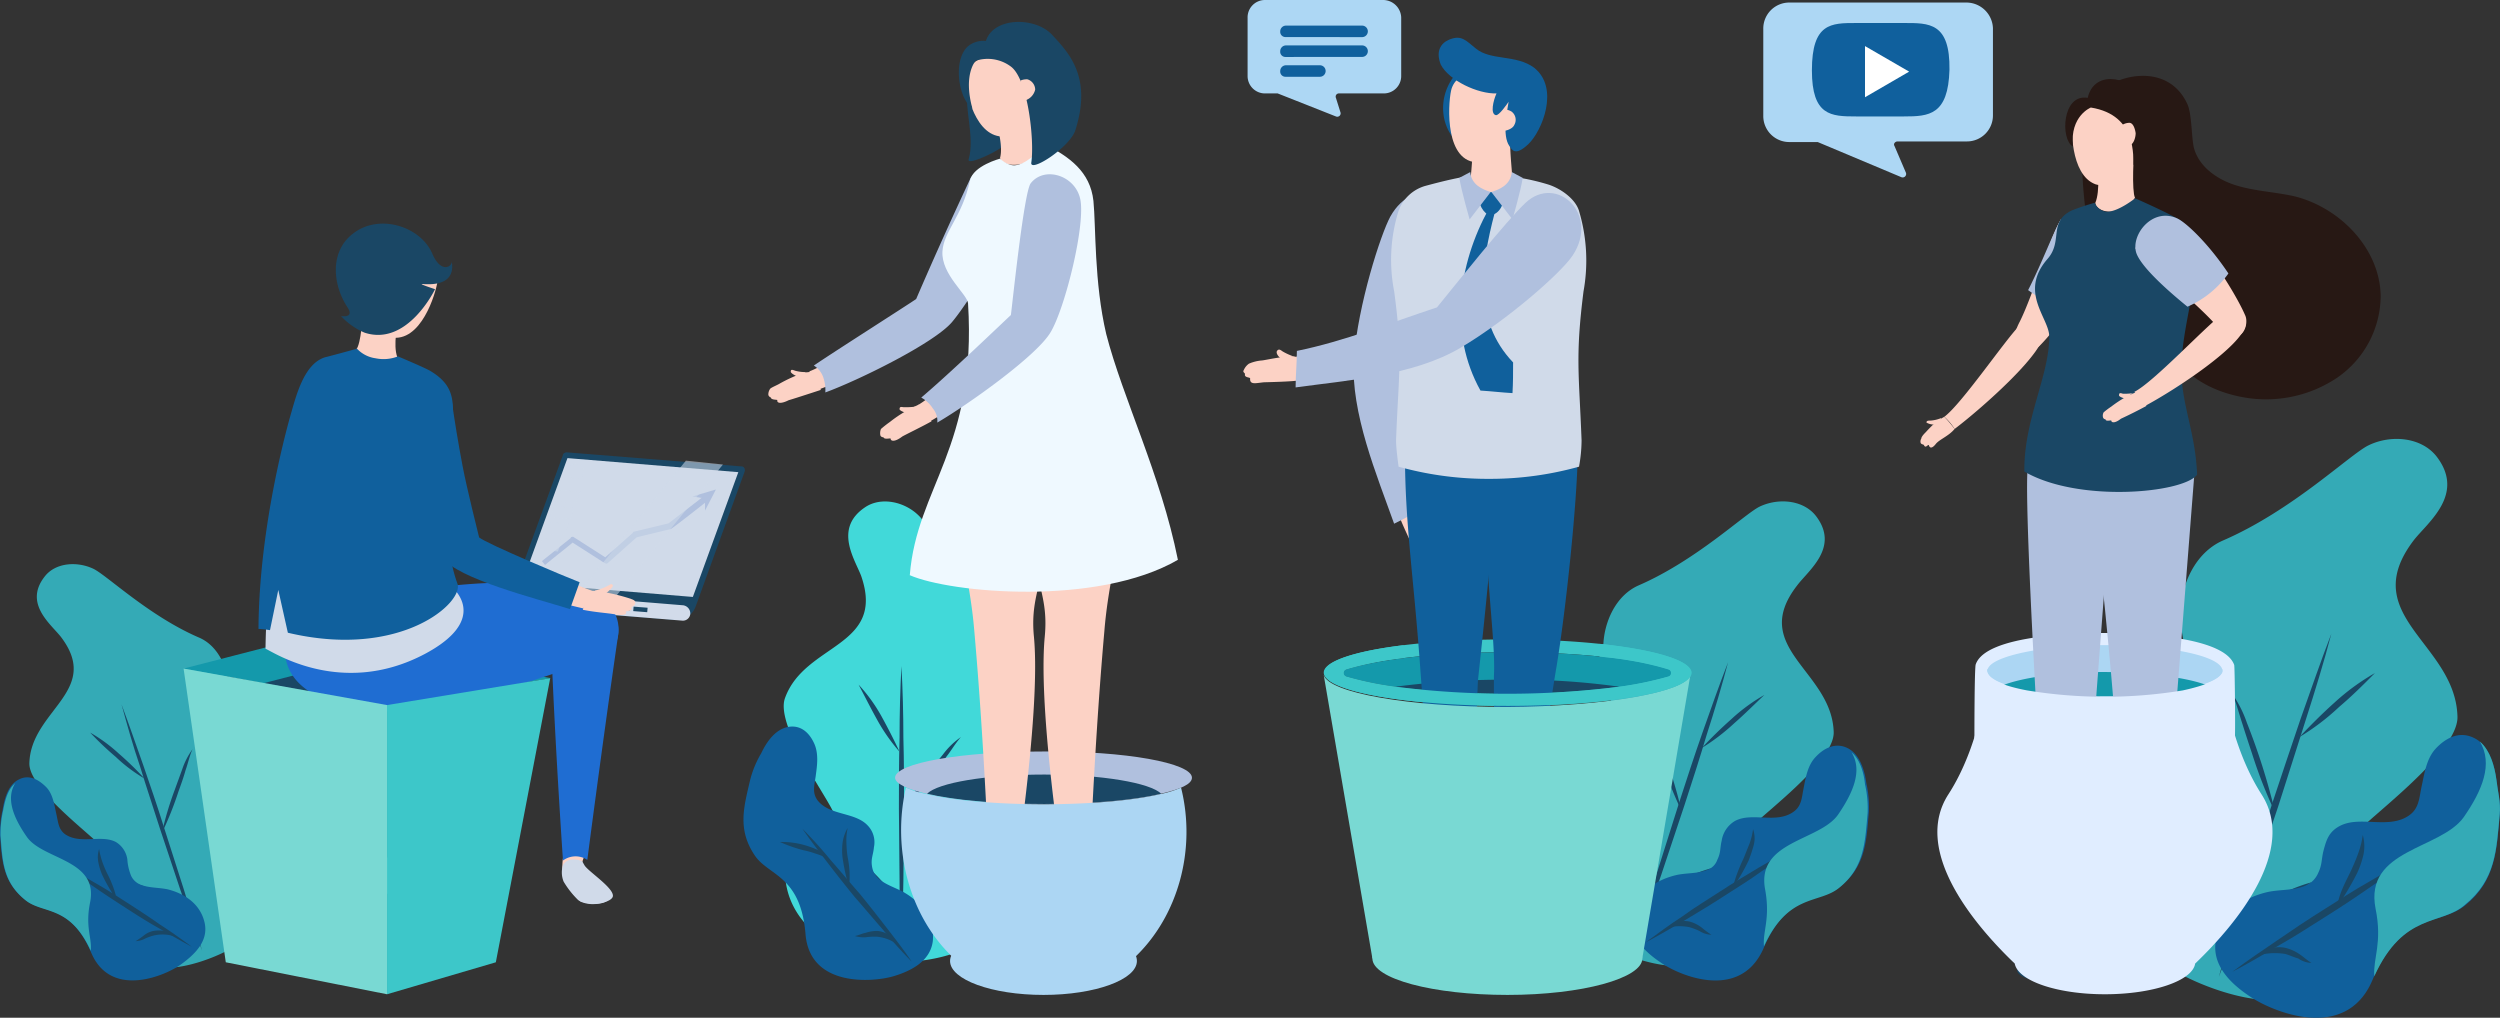 <svg xmlns="http://www.w3.org/2000/svg" xmlns:xlink="http://www.w3.org/1999/xlink" viewBox="0 0 451.97 184"><rect x="0" y="0" width="451.97" height="184" fill="#333333" stroke="none"/><defs><linearGradient id="a" x1="-15.15" x2="-15.01" y1="1" y2="0" gradientUnits="objectBoundingBox"><stop offset="0" stop-color="#34aab6"/><stop offset=".99" stop-color="#41d9d9"/></linearGradient><linearGradient id="b" x1="-8.85" x2="-9.26" y1="-.25" y2="-1.24" xlink:href="#a"/><linearGradient id="c" x1="-22.67" x2="-23.14" y1="-2.21" y2="-3.21" xlink:href="#a"/><linearGradient id="d" x1="-29.3" x2="-29.91" y1="3.17" y2="2.26" xlink:href="#a"/><linearGradient id="e" x1="-81.01" x2="-81.69" y1="6" y2="5.11" xlink:href="#a"/><linearGradient id="f" x1="-24.35" x2="-24.96" y1="2.46" y2="1.55" xlink:href="#a"/><linearGradient id="g" x1="-67.13" x2="-67.81" y1="4.3" y2="3.4" xlink:href="#a"/></defs><path fill="url(#a)" d="M242.3 261.1c5.44 1.28 17 .59 21.4-4.4s5.2-11.21 3.7-17.8c-.69-3.13-3.93-8.57-3.46-12.04.69-5.9 5.09-10.98 6.13-14.8 1.15-3.82.7-8.8-2.55-11.68-8.1-7.18-13.42-17.36-15.61-19.44-2.55-2.54-6.83-3.47-9.72-1.5-5.67 3.82-1.85 9.37-.7 12.38 4.52 12.95-10.17 12.14-13.76 22.1-1.96 5.31 9.14 19.9 8.8 21.04-.59 1.86-2.32 2.9-4.17 3.47a7.36 7.36 0 00-4.63 6.71c0 9.49 8.68 14.46 14.58 15.97z" transform="translate(-85.81 -87.72)"/><path fill="#1a4765" d="M162.97 120.41c.23 4.28.35 8.56.35 12.96.12 4.28.12 8.56.12 12.95l-.12 12.96c-.12 4.28-.12 8.56-.35 12.95-.23-4.28-.34-8.56-.34-12.95l-.12-12.96c0-4.28 0-8.56.12-12.95 0-4.4.11-8.68.34-12.96z"/><path fill="#1a4765" d="M162.63 147.25a76.6 76.6 0 015.08-7.4l2.78-3.47a13.84 13.84 0 013.24-3.13c-1.04 1.16-1.74 2.43-2.66 3.59a41.09 41.09 0 01-2.66 3.58 78.63 78.63 0 01-5.78 6.83zM154.64 155.11a24.34 24.34 0 014.86 4.28c.7.81 1.39 1.62 2.08 2.55.35.46.58.92.93 1.39a2.65 2.65 0 01.46 1.61 2.43 2.43 0 00-.8-1.27l-1.17-1.15a40.3 40.3 0 00-2.2-2.32 81.56 81.56 0 01-4.16-5.09zM155.22 123.77a29.39 29.39 0 014.17 5.78 107.7 107.7 0 013.24 6.36 32.56 32.56 0 01-4.05-5.78c-1.16-2.08-2.2-4.16-3.36-6.36z"/><path fill="#10609c" d="M161.47 176.51c3.12-.92 6.7-2.66 7.17-6.36.35-3.7-1.73-6.71-4.97-8.68-1.5-.92-3.7-1.5-4.98-2.77a3.57 3.57 0 01-1.04-2.08c-.23-1.4.23-2.09.35-3.47a4.35 4.35 0 00-1.16-3.94c-2.31-2.43-6.82-1.73-9.02-4.5-1.04-1.4-.58-2.78-.35-4.4.23-1.74.58-3.94-.23-5.8s-2.31-3.46-4.62-3.11-3.94 2.54-4.98 4.74a18.58 18.58 0 00-1.96 4.62c-1.16 4.98-2.43 9.03.69 13.77 2.43 3.82 8.33 3.59 9.25 14.23.7 9.83 12.26 8.8 15.85 7.75z"/><path fill="#1a4765" d="M145.04 149.8a80.76 80.76 0 015.2 5.77c1.74 1.97 3.36 3.94 5.1 5.9 1.62 1.97 3.24 4.05 4.86 6.14s3.23 4.16 4.62 6.24a80.76 80.76 0 01-5.2-5.78c-1.74-1.97-3.36-3.93-5.1-5.9a280.7 280.7 0 01-4.85-6.13c-1.5-1.97-3.13-4.05-4.63-6.25z"/><path fill="#1a4765" d="M153.49 160.43a39.47 39.47 0 01-1.16-5.32 11.15 11.15 0 010-2.77 7.3 7.3 0 01.92-2.66 10.36 10.36 0 00-.23 2.66 20.66 20.66 0 00.23 2.66 17.04 17.04 0 01.24 5.43zM154.53 169.22c.7-.11 1.27-.46 1.96-.57a6.55 6.55 0 012.09-.35 4.46 4.46 0 012.08.7 3.85 3.85 0 011.39 1.61 7.49 7.49 0 00-3.59-1.27 11.9 11.9 0 00-1.97.11 5.73 5.73 0 01-1.96-.23zM141 152.22a15.1 15.1 0 014.5.58 16.86 16.86 0 012.2.8 3.68 3.68 0 011.74 1.5 15.45 15.45 0 00-2.08-.8 13.99 13.99 0 00-2.08-.58 26.78 26.78 0 01-4.28-1.5z"/><path fill="url(#b)" d="M135.63 261.08c4.97-.35 14.92-4.28 17.23-9.83 2.43-5.56 1.27-11.1-1.85-16.43-1.5-2.54-5.78-6.25-6.48-9.48-1.04-5.33 1.27-10.88 1.16-14.58-.12-3.59-1.85-7.87-5.55-9.37-9.02-3.93-16.54-11.22-18.97-12.38-2.9-1.38-6.83-1.15-8.8 1.4-3.81 4.85 1.05 8.55 2.9 10.87 7.52 9.83-5.44 13.3-5.67 22.9-.12 5.08 13.53 14.57 13.53 15.73 0 1.85-1.15 3.12-2.54 4.16a6.71 6.71 0 00-2.08 7.06c2.66 8.44 11.56 10.41 17.12 9.95z" transform="translate(-104.29 -86.18)"/><path fill="#1a4765" d="M21.97 127.35c1.39 3.7 2.66 7.4 3.93 10.99 1.28 3.7 2.55 7.4 3.7 11.1l3.59 11.22c1.16 3.7 2.31 7.52 3.35 11.22-1.38-3.7-2.66-7.4-3.93-10.99l-3.7-11.1c-1.16-3.7-2.43-7.4-3.59-11.22-1.27-3.7-2.3-7.4-3.35-11.22z"/><path fill="#1a4765" d="M29.26 150.6a59.7 59.7 0 012.31-7.75l1.39-3.82a13.17 13.17 0 011.85-3.58c-.58 1.27-.81 2.54-1.27 3.82-.35 1.27-.81 2.54-1.27 3.81a59.92 59.92 0 01-3.01 7.52zM24.52 159.74a24.79 24.79 0 015.43 2.31c.81.46 1.62 1.04 2.43 1.62.35.35.81.58 1.16.93s.8.69.8 1.27a2.63 2.63 0 00-1.03-.93l-1.28-.7c-.8-.45-1.73-.92-2.54-1.38-1.62-1.04-3.36-2.08-4.98-3.12zM16.3 132.44a28.72 28.72 0 015.2 3.82 56.53 56.53 0 014.63 4.5 27.99 27.99 0 01-5.2-3.92 54.92 54.92 0 01-4.63-4.4z"/><g><path fill="#10609c" d="M32.61 174.43c2.43-1.74 5.1-4.17 4.4-7.52s-3.47-5.32-6.7-6.13c-1.63-.35-3.6-.23-5.1-.93a3.15 3.15 0 01-1.5-1.5 9.45 9.45 0 01-.69-3 4.39 4.39 0 00-2.08-3.13c-2.66-1.38-6.36.47-9.14-1.38-1.27-.93-1.27-2.2-1.62-3.7s-.58-3.59-1.85-4.86-3-2.32-4.86-1.39c-1.96.93-2.66 3.35-3 5.55a19.27 19.27 0 00-.47 4.51c.35 4.63.47 8.45 4.51 11.69 3.24 2.66 8.22.69 12.03 9.71 3.58 8.21 13.3 4.05 16.07 2.08z"/><path fill="#1a4765" d="M10.87 156.04c2.08 1.16 4.16 2.31 6.13 3.47 2.08 1.16 4.04 2.43 6.01 3.7s3.93 2.54 5.9 3.93c1.97 1.27 3.93 2.66 5.79 4.05-2.09-1.16-4.17-2.31-6.14-3.47-2.08-1.16-4.04-2.43-6.01-3.7s-3.93-2.55-5.9-3.93a102.87 102.87 0 01-5.78-4.05zM21.16 162.75a32.08 32.08 0 01-2.54-4.28 10 10 0 01-.81-2.43 4.77 4.77 0 01.11-2.55 13.53 13.53 0 00.58 2.32 17.8 17.8 0 00.93 2.2 19.64 19.64 0 011.73 4.74z"/><path fill="#1a4765" d="M24.52 170.15a16.93 16.93 0 001.5-1.04 4.02 4.02 0 011.73-.81 5.6 5.6 0 011.97 0 3.73 3.73 0 011.62.92 7.13 7.13 0 00-3.47-.11 9.06 9.06 0 00-1.62.57 3.83 3.83 0 01-1.73.47zM7.97 159.28a15.72 15.72 0 014.05-.81 12.57 12.57 0 012.08.11 4.2 4.2 0 011.97.81 11.9 11.9 0 00-1.97-.11 11.22 11.22 0 00-1.96.11 25.06 25.06 0 01-4.17-.11z"/></g><g><path fill="url(#c)" d="M121.41 252.7c.23-2.42-1.04-4.27-.11-8.79 1.5-7.75-8.56-7.63-11.45-11.8-2.43-3.47-3.82-6.94-2.09-9.71-1.38 1.16-1.85 3.12-2.2 4.97a19.27 19.27 0 00-.46 4.51c.35 4.63.46 8.45 4.51 11.69 3.13 2.54 7.99.8 11.8 9.14z" transform="translate(-105 -80.82)"/></g><g><path fill="url(#d)" d="M368.6 262.27c-5.78-.47-17.23-4.98-19.9-11.34-2.78-6.36-1.5-12.84 2.08-18.85 1.74-2.9 6.71-7.3 7.4-10.88 1.16-6.13-1.39-12.6-1.27-16.77s2.2-9.02 6.36-10.87c10.41-4.51 19.09-12.84 21.86-14.23 3.36-1.62 7.87-1.27 10.18 1.62 4.4 5.67-1.27 9.83-3.35 12.6-8.8 11.34 6.25 15.4 6.6 26.5.22 5.9-15.62 16.77-15.62 18.16 0 2.08 1.27 3.58 3 4.85a7.68 7.68 0 012.43 8.22c-3.11 9.25-13.3 11.45-19.77 10.99z" transform="translate(-67.05 -87.72)"/><path fill="#1a4765" d="M312.42 119.72c-1.62 4.16-3.12 8.44-4.63 12.72s-2.89 8.56-4.28 12.84l-4.05 12.84c-1.27 4.28-2.66 8.67-3.81 12.95 1.62-4.16 3.12-8.44 4.62-12.72l4.28-12.84c1.4-4.28 2.78-8.56 4.05-12.84 1.39-4.28 2.66-8.55 3.82-12.95z"/><path fill="#1a4765" d="M303.98 146.55a80.76 80.76 0 00-2.66-9.02c-.58-1.5-1.05-2.9-1.62-4.4a16.04 16.04 0 00-2.2-4.16c.57 1.39.92 2.89 1.38 4.4s.93 3 1.4 4.4c1.27 3 2.3 5.9 3.7 8.78zM309.41 156.96a24.79 24.79 0 00-6.25 2.66c-.92.58-1.96 1.16-2.89 1.85l-1.38 1.04a1.9 1.9 0 00-.93 1.4 2.83 2.83 0 011.27-1.05l1.5-.8c1.04-.59 1.97-1.05 2.9-1.63a42.53 42.53 0 005.78-3.47zM319.01 125.62a32.1 32.1 0 00-6.01 4.4 74.82 74.82 0 00-5.32 5.2 37.89 37.89 0 005.9-4.51c1.85-1.62 3.58-3.36 5.43-5.1z"/><path fill="#10609c" d="M300.16 173.96c-2.9-1.96-5.9-4.86-4.97-8.67.8-3.82 3.93-6.13 7.75-7.06 1.85-.46 4.16-.23 5.9-1.04a2.92 2.92 0 001.62-1.73c.69-1.4.46-2.09.8-3.47a5 5 0 012.44-3.59c3.12-1.62 7.4.58 10.52-1.62 1.5-1.04 1.5-2.54 1.85-4.28s.7-4.16 2.2-5.67c1.39-1.5 3.47-2.66 5.67-1.62s3.12 3.82 3.47 6.37a19.4 19.4 0 01.46 5.2c-.46 5.32-.57 9.83-5.2 13.53-3.7 3.01-9.49.81-13.88 11.22-4.29 9.6-15.4 4.75-18.63 2.43z"/><path fill="#1a4765" d="M325.14 152.8c-2.43 1.27-4.74 2.66-7.17 4.05-2.31 1.38-4.63 2.77-6.94 4.28s-4.63 2.89-6.82 4.5c-2.32 1.5-4.51 3.13-6.71 4.75 2.43-1.27 4.74-2.66 7.17-4.05 2.31-1.39 4.63-2.77 6.94-4.28s4.63-2.89 6.82-4.5c2.32-1.51 4.51-3.13 6.71-4.75z"/><path fill="#1a4765" d="M313.23 160.55a34.95 34.95 0 002.9-4.98 26.03 26.03 0 00.92-2.77 4.94 4.94 0 00-.12-2.9 12.2 12.2 0 01-.7 2.78c-.34.81-.69 1.74-1.03 2.55a29.4 29.4 0 00-1.97 5.32zM309.41 169a16.56 16.56 0 01-1.73-1.28 6.43 6.43 0 00-1.97-1.04 3.94 3.94 0 00-2.31 0 6.43 6.43 0 00-1.97 1.04 9.15 9.15 0 013.94-.11 12.04 12.04 0 011.85.69 4.4 4.4 0 002.2.7zM328.5 156.5a20.52 20.52 0 00-4.63-.93 17.08 17.08 0 00-2.43.12 4.7 4.7 0 00-2.2.93 15.68 15.68 0 012.32-.23 15.5 15.5 0 012.3.11 20.6 20.6 0 004.64 0z"/><g><path fill="url(#e)" d="M380.7 252.65c-.23-2.78 1.16-4.98.23-10.18-1.73-8.9 9.83-8.8 13.19-13.65 2.77-4.05 4.4-7.98 2.43-11.22 1.5 1.27 2.2 3.59 2.42 5.78a19.4 19.4 0 01.47 5.2c-.47 5.33-.58 9.84-5.2 13.54-3.59 2.9-9.14.93-13.54 10.53z" transform="translate(-61.8 -81.57)"/></g></g><g><path fill="url(#f)" d="M461.6 269.93c-6.94-.58-20.7-5.9-24.06-13.65s-1.73-15.5 2.55-22.79c2.08-3.47 8.1-8.79 8.9-13.18 1.5-7.4-1.73-15.16-1.62-20.25s2.66-10.87 7.64-13.07c12.6-5.43 23.02-15.61 26.37-17.23 4.05-1.97 9.49-1.5 12.26 1.96 5.32 6.83-1.5 11.92-4.05 15.16-10.52 13.76 7.52 18.62 7.87 31.92.23 7.06-18.85 20.24-18.85 21.86 0 2.55 1.61 4.4 3.58 5.9a9.5 9.5 0 012.9 9.95c-3.36 11.45-15.74 14-23.49 13.42z" transform="translate(-53.18 -89.25)"/><path fill="#1a4765" d="M421.5 114.51c-1.97 5.1-3.7 10.18-5.56 15.39-1.73 5.08-3.47 10.3-5.2 15.5L405.76 161c-1.61 5.2-3.23 10.41-4.62 15.62 1.96-5.1 3.7-10.18 5.55-15.39l5.2-15.5c1.62-5.2 3.35-10.4 4.97-15.61 1.63-5.1 3.25-10.3 4.64-15.62z"/><path fill="#1a4765" d="M411.32 146.9a116.95 116.95 0 00-5.1-16.2 20.96 20.96 0 00-2.54-5.08c.7 1.73 1.16 3.58 1.74 5.32.58 1.85 1.15 3.58 1.73 5.32a84.6 84.6 0 004.17 10.64zM417.91 159.5a30.78 30.78 0 00-7.52 3.25c-1.15.7-2.31 1.38-3.47 2.2a15.54 15.54 0 00-1.62 1.27 3.55 3.55 0 00-1.15 1.73 4.03 4.03 0 011.5-1.27l1.73-.92c1.16-.7 2.31-1.28 3.59-1.97 2.31-1.39 4.74-2.66 6.94-4.28zM429.36 121.68a40.53 40.53 0 00-7.29 5.32c-2.2 1.97-4.28 4.05-6.36 6.25a41.77 41.77 0 007.17-5.44c2.32-1.96 4.4-4.04 6.48-6.13z"/><path fill="#10609c" d="M406.69 180.1c-3.47-2.31-7.06-5.78-6.02-10.41s4.75-7.4 9.37-8.44c2.2-.47 5.1-.24 7.06-1.28a4.22 4.22 0 001.97-2.08c.8-1.62.57-2.54 1.04-4.28s.92-3.24 2.89-4.28c3.7-1.96 8.9.7 12.6-1.96 1.74-1.28 1.74-3.01 2.2-5.21.47-2.08.82-4.97 2.55-6.82s4.17-3.24 6.83-1.97c2.77 1.27 3.7 4.63 4.16 7.75.23 2.08.81 4.05.58 6.25-.58 6.36-.7 11.8-6.25 16.3-4.5 3.7-11.45 1.05-16.77 13.54-4.86 11.45-18.4 5.55-22.21 2.89z"/><path fill="#1a4765" d="M436.88 154.53c-2.9 1.5-5.78 3.24-8.56 4.86-2.9 1.62-5.67 3.47-8.44 5.2s-5.56 3.6-8.22 5.44c-2.77 1.86-5.43 3.7-8.1 5.67 2.9-1.5 5.79-3.24 8.56-4.86 2.9-1.61 5.67-3.47 8.45-5.2s5.55-3.59 8.21-5.44c2.78-1.85 5.44-3.7 8.1-5.67z"/><path fill="#1a4765" d="M422.54 163.9a51.58 51.58 0 003.58-6.01 16.42 16.42 0 001.16-3.36 7.53 7.53 0 00-.12-3.58 14.76 14.76 0 01-.8 3.24c-.35 1.04-.82 2.08-1.28 3.12-1.04 2.2-2.2 4.16-2.54 6.6zM417.9 174.08c-.8-.46-1.38-1.04-2.07-1.5a7.88 7.88 0 00-2.43-1.16 5.44 5.44 0 00-5.1 1.28 11.67 11.67 0 014.87-.23c.8.23 1.5.58 2.31.8a4.36 4.36 0 002.43.81zM440.93 158.93a23.5 23.5 0 00-5.67-1.16 24.17 24.17 0 00-2.9.12 4.62 4.62 0 00-2.65 1.15 11.26 11.26 0 012.77-.23 22.29 22.29 0 012.78.12 23.2 23.2 0 005.67 0z"/><g><path fill="url(#g)" d="M476.1 258.35c-.23-3.35 1.5-6.01.23-12.26-2.08-10.76 11.8-10.64 15.96-16.54 3.36-4.86 5.32-9.6 2.9-13.65 1.85 1.62 2.66 4.4 3 6.94.23 2.08.81 4.05.58 6.25-.58 6.36-.7 11.8-6.25 16.3-4.27 3.82-11.1 1.28-16.42 12.96z" transform="translate(-46.86 -81.84)"/></g></g><g><path fill="#1499ab" d="M99.59 122.6l-18.5 3.13-11.1 1.74-22.45-3.94-14.35-2.66 22.9-5.9z"/><path fill="#1a4765" d="M81.08 125.74l-11.1 1.73-22.45-3.93 8.56-2.2zM101.78 82.24l-9.71 26.6c-.12.46.11.93.57.93l29.38 2.3a3.66 3.66 0 003.7-2.3l8.91-24.53c.12-.46-.11-.92-.58-.92l-31.57-2.54c-.35 0-.7.23-.7.46z"/><path fill="#d0dae9" d="M125.26 107.92l8.22-22.56-30.89-2.54-8.21 22.55z"/><path fill="#b0c0de" d="M128.15 89.76a.37.37 0 00-.34-.35.42.42 0 00-.35.12l-6.6 5.09-6.24 1.5a.25.25 0 00-.23.23l-4.97 4.4-5.79-3.7h-.11c-.23 0-.35.11-.35.23l-5.2 4.16.57.7c2.08-1.74 4.63-3.7 4.98-4.05l5.78 3.7a.36.36 0 01.23.11.42.42 0 00.35-.11l5.2-4.63c.35-.12 6.14-1.5 6.14-1.5.23 0 6.94-5.32 6.94-5.32 0-.23.11-.47 0-.58z"/><path fill="#b0c0de" d="M129.43 88.49l-4.28 1.27 2.31.35v2.2z"/><path fill="#d0dae9" d="M104.1 90.92l.8-1.97-3.7-.35-.69 2.08zM103.05 93.8l.7-1.96-3.59-.35-.8 2.09zM102.01 96.7l.7-1.97-3.7-.34-.7 2.08zM100.86 99.7l.8-2.08-3.7-.23-.69 1.97z" opacity=".55"/><path fill="#aec0de" d="M96.58 110.12l-30.77-2.43a1.28 1.28 0 01-1.16-1.39 1.22 1.22 0 011.39-1.16l30.77 2.43a1.28 1.28 0 011.15 1.39 1.3 1.3 0 01-1.38 1.16z"/><path fill="#d0dae9" d="M124 83.28l-20.02 24.64 6.7.7 20.02-24.64z" opacity=".55"/><path fill="#d2dbea" d="M123.3 112.2l-28.34-2.31a1.5 1.5 0 01-1.27-1.5 1.5 1.5 0 011.5-1.28l28.33 2.32a1.5 1.5 0 011.28 1.5 1.34 1.34 0 01-1.5 1.27z"/><g fill="#1a4765"><path d="M114.55 109.67l2.53.2-.07.81-2.53-.2zM112 109.47l1.84.14-.06.81-1.85-.15z"/></g><path fill="#d0dae9" d="M105.48 85.36a1.4 1.4 0 11-1.27-1.5 1.34 1.34 0 011.27 1.5z" opacity=".55"/><path fill="#fcd2c5" d="M85.36 109.77c0 .35-1.4.7-1.74.58-.7-.47-.46-.81-1.16-1.16a6.4 6.4 0 002.09.23c.46 0 .8-.11.8.35z"/><path fill="#fcd2c5" d="M84.08 110.12c.81.57 2.55 1.96 2.66 1.96.35.35 1.28.93 1.4 1.27a1.9 1.9 0 01.1 1.16c-.1.35-.57.35-.57.35-.12.46-1.16 0-1.16.11 0 .47-.7.7-1.96-.46-.12-.11-3.82-2.2-4.98-3a19.98 19.98 0 012.43-2.67 20.12 20.12 0 012.08 1.28z"/><path fill="#fcd2c5" d="M64.42 91.73l.7.34c3.23 2.66 13.3 14.7 17.11 16.89a12.3 12.3 0 00-2.08 2.78C74.02 107.92 59.8 96.58 60.6 93.8a2.71 2.71 0 013.82-2.08z"/><path fill="#fcd2c5" d="M63.84 69.52c1.04 3.7 1.16 16.19 2.31 22.09 1.5 7.29-4.16 5.67-5.32 3.7-3-5.44-8.1-21.63-5.43-23.48 1.15-.81 8.21-3 8.44-2.31z"/><path fill="#c6fff0" d="M65.11 69.05c2.55 3.13 1.4 19.55 1.97 22.44.12.47.12 1.04.23 1.4 1.27 1.26 2.9 3 4.63 4.85 3.81 4.05 8.56 9.14 10.75 10.41l-3 4.28c-5.44-3.35-17.24-12.6-19.55-16.89-2.43-4.4-7.87-19.78-5.9-23.71 2.9-5.78 8.56-5.55 10.87-2.78z"/><path fill="#1f6dd2" d="M60.49 112.78c5.32-1.97 31.34-7.75 45-5.55 8.21 1.27 6.94 9.6 4.5 10.75-6.35 2.9-31.57 11.92-43.02 10.41-8.91-1.39-9.26-14.57-6.48-15.61z"/><path fill="#1f6dd2" d="M52.97 113.93c3.35-4.62 31.8-10.3 45.46-8.1a6.4 6.4 0 014.5 10.76c-4.27 3.35-22.09 13.07-40.94 10.53-8.79-1.16-12.72-8.21-9.02-13.19z"/><path fill="#fcd2c5" d="M105.83 154.42a7.15 7.15 0 00-.7 2.08 4.76 4.76 0 01-3.46.58 10.67 10.67 0 01.46-3.47c.23.11 2.43-.7 3.7.8z"/><path fill="#1f6dd2" d="M111.73 114.97c-2.9 20.01-5.55 40.49-5.55 40.49a3.83 3.83 0 00-4.4.11s-1.38-20-2.08-37.7c-.35-11.69 13.19-11 12.03-2.9z"/><path fill="#d0dae9" d="M105.25 155.69s.12.23.46.81c.81 1.16 5.1 3.93 5.1 5.44 0 .8-1.74 1.39-3.01 1.39a6.24 6.24 0 01-3.24-.58 16 16 0 01-2.66-3.36 4.4 4.4 0 01-.12-3c1.04-1.74 3.47-.7 3.47-.7z"/><path fill="#d0dae9" d="M105.02 157.66c1.16 1.15 5.2 3.35 5.09 4.62 0 .7-1.39 1.16-2.55 1.16a5.49 5.49 0 01-2.66-.46 12.68 12.68 0 01-2.3-2.9c-1.17-2.42 1.26-3.58 2.42-2.42z"/><path fill="#fcd2c5" d="M74.83 153.5c-.35 1.96-.92 3.93-.92 3.93a10.79 10.79 0 01-4.05-2.09 22.46 22.46 0 001.5-2.66c1.5-1.27 3.24.93 3.47.81z"/><path fill="#1f6dd2" d="M92.07 124.92c-9.84 17.58-17 29.85-17 29.85a3.65 3.65 0 00-4.05-1.5s4.86-14 10.52-30.77c3.82-11.11 14.46-4.75 10.53 2.42z"/><path fill="#d0dae9" d="M70.09 155.23a2.82 2.82 0 012.77-.7 2.06 2.06 0 011.16 1.85 4.43 4.43 0 01-.58 2.2 13.57 13.57 0 01-3.24 2.9 5.94 5.94 0 01-3.24.11c-1.27-.23-2.89-1.04-2.77-1.85.23-1.5 4.86-3.47 5.9-4.51z"/><path fill="#d0dae9" d="M70.67 156.38c1.27-.92 3.47.7 1.96 2.78a11.08 11.08 0 01-2.66 2.43 5.27 5.27 0 01-2.77.12c-1.16-.12-2.43-.93-2.32-1.5.23-1.4 4.51-2.9 5.79-3.83zM53.32 102.13A170.56 170.56 0 0072.17 104c3.93.11 5.09-.93 8.56-1.97.35.93.23 2.9 1.97 5.2 1.27 1.74 3.23 6.14-5.9 11-15.5 8.2-28.23-.93-28.8-.93a153.72 153.72 0 011.04-15.73c1.38.23 2.89.46 4.28.58z"/><path fill="#fcd2c5" d="M65.46 55.29c.46.35 5.2 3 6.48 2.78 0 .34-.93 4.28-.12 6.47-.34 1.97-5.9 1.97-7.4-1.38.81-.93 1.27-6.02 1.04-7.87z"/><path fill="#fcd2c5" d="M73.21 45.92c3 .46 5.79 1.74 5.9 4.74 0 1.04-2.31 10.3-7.52 10.41-3.7.12-5.43-4.16-5.09-6.7l.47-3.36c.46-3.12 3-5.55 6.24-5.09z"/><path fill="#10609d" d="M58.98 64.54c1.4-.35 5.56-1.5 5.56-1.5a5.63 5.63 0 003.35 1.73 7.07 7.07 0 004.05-.34s4.97 2.08 5.9 2.66c5.2 3.12 3.81 6.59 4.05 11.22.11 2.2-2.78 17.46.8 27.18 1.28 3.35-10.17 13.76-30.65 8.9l-1.73-7.74-1.5 7.28a16.25 16.25 0 00-2.08-.23c.11-18.85 5.43-37.24 5.66-38.17 1.04-3.47 2.43-9.95 6.6-11z"/><path fill="#1a4765" d="M63.84 42.22c4.74-3.7 12.26-1.27 14.34 3.7 1.62 3.7 3.7 2.2 3.47 1.27.47 2.43-.57 4.51-5.2 4.16-1.04-.11 2.2.93 2.2.93s-4.97 10.4-12.72 7.87a12.26 12.26 0 01-4.28-3.01s2.54.46 1.15-1.62c-2.66-4.04-3.24-10.06 1.04-13.3z"/><g><path fill="#fcd2c5" d="M110.8 105.84c.12.34-1.61 1.85-1.96 1.85-.81 0-1.39-.35-1.27-.93a8.8 8.8 0 002.43-.92c.34-.12.57-.47.8 0z"/><path fill="#fcd2c5" d="M108.95 107a36.16 36.16 0 015.1 1.26c.22.12.92.24.8.81 0 .35-.7.7-.7.7.35.8-1.15.7-1.03.8.34.47-.35.82-2.08.47-1.4-.23-3.47-.35-5.67-.8a30.83 30.83 0 011.04-3.36 9.19 9.19 0 012.54.11z"/><path fill="#fcd2c5" d="M85.47 97.62a.98.98 0 01.7.23c3.58 2.08 16.88 7.52 21.05 9.02a12.5 12.5 0 00-1.74 3.13c-6.13-1.4-24.06-6.14-23.71-9.03a3.48 3.48 0 013.7-3.35z"/><path fill="#fcd2c5" d="M80.38 74.37c1.5 3.59 3.13 15.97 4.98 21.63 2.3 7.06-3.47 6.14-4.86 4.28-3.7-5.08-11.45-20.58-9.02-22.78 1.15-.93 8.67-3.7 8.9-3.13z"/><path fill="#10609d" d="M81.66 72.4c.57 3.94 1.15 7.52 1.96 11.8s2.9 12.5 3 12.96c1.4 1.15 15.74 7.17 18.17 8.1l-1.74 4.86c-5.9-1.86-20.36-5.44-23.13-9.37-3-4.17-12.03-20.13-9.6-23.83 2.31-3.7 11.34-4.74 11.34-4.52z"/></g><path fill="#3dc7c9" d="M69.97 127.47v52.28l19.67-5.78 9.83-51.36z"/><path fill="#79d9d3" d="M69.97 127.47l-36.78-6.6 7.63 53.1 29.15 5.78z"/></g><g><path fill="#b0c0de" fill-rule="evenodd" d="M215.49 140.6c0 1.16-2.08 2.09-5.67 2.9-4.86 1.15-12.6 1.85-21.17 1.85s-16.3-.7-21.17-1.85c-3.47-.81-5.66-1.85-5.66-2.9 0-2.66 12.03-4.74 26.83-4.74 14.8-.11 26.84 2.08 26.84 4.74z"/><path fill="#1a4765" fill-rule="evenodd" d="M209.93 143.5c-4.85 1.15-12.6 1.85-21.16 1.85s-16.31-.7-21.17-1.85c1.96-1.97 10.64-3.47 21.17-3.47 10.4 0 19.2 1.5 21.16 3.47z"/><path fill="#fcd2c5" d="M184.95 87.9c1.27 16.55 4.74 18.75 3.93 27.19-1.39 14.57 4.28 48.81 4.28 48.81a4.99 4.99 0 003.59-.7s.8-25.32 2.9-49.03c.68-8.45 2.42-13.54 3.8-26.26h-18.5z"/><path fill="#1a4765" d="M196.98 162.05c1.74 3.82 6.25 3.7 5.55 5.32-.34.81-2.66.93-4.28.93s-3.47-1.62-4.16-2.31c-1.27-1.28-3-.58-3-2.32 0-1.15.92-1.73 1.15-2.08.7-.81 4.5-.23 4.74.46z"/><path fill="#fcd2c5" d="M196.75 159.97a2.82 2.82 0 00.23 2.08c.12.23.58.93-.92.81a18 18 0 01-3.7-1.39 7.42 7.42 0 00.58-1.85z"/><path fill="#1a4765" d="M192.12 168.3c0 .11-.35.11-.35 0-.11-.35-.46-4.4-.46-4.4l.7-.23c-.12 0 .23 4.28.11 4.63z"/><path fill="#fcd2c5" d="M142.96 67.14c-.12.35 1.27 1.04 1.62 1.04.81-.35.58-.8 1.39-.92a7.12 7.12 0 01-2.2-.23c-.35-.12-.8-.35-.8.11z"/><path fill="#fcd2c5" d="M144.12 67.83a27.16 27.16 0 00-3.13 1.5c-.34.23-1.5.7-1.73.93a1.73 1.73 0 00-.35 1.16.79.79 0 00.47.46c0 .46 1.27.35 1.15.46-.11.46.47.81 2.08 0 .12 0 4.4-1.39 5.79-1.85a15.1 15.1 0 00-1.85-3.24 6.22 6.22 0 00-2.43.58zM176.27 32.32a565.17 565.17 0 00-9.83 20.82c-3.12 7.06 2.9 6.71 4.51 4.86 4.28-4.86 13.88-20.12 11.69-22.67-.93-1.04-6.02-3.7-6.37-3z"/><path fill="#fcd2c5" d="M168.3 53.6a1.67 1.67 0 00-.82.24c-3.81 1.96-16.89 11.8-21.17 13.3a11.6 11.6 0 011.5 3.35c7.06-2.54 24.06-10.75 23.95-13.76-.23-2.78-2.2-3.35-3.47-3.12z"/><path fill="#b0c0de" d="M176.27 31.62c-.34 0-.57.23-.8.58a748.17 748.17 0 00-9.84 21.86c-1.5 1.04-15.84 10.18-18.5 12.03a4.03 4.03 0 011.73 2.2 7.12 7.12 0 01.35 2.66c6.01-2.2 19.66-8.9 22.9-12.72 3.35-3.93 13.65-20.36 10.64-23.71-.92-1.16-4.97-3.24-6.48-2.9z"/><path fill="#1a4765" d="M180.32 18.62c0-.11-4.16-3.93-5.32-1.73-.7 2.54 1.27 7.98.12 11.91-.46 1.39 6.36-1.96 6.24-2.54-.69-2.55-1.61-5.56-1.04-7.64z"/><path fill="#fcd2c5" d="M190.85 87.9h-18.5c1.38 12.73 3.11 17.82 3.8 26.26 2.1 23.72 2.9 49.05 2.9 49.05a4.41 4.41 0 003.59.7s5.67-34.25 4.28-48.82c-.81-8.44 2.66-10.64 3.93-27.18zM179.86 21.28c.12.47 1.62 4.86.93 7.29.69 2.2 6.94 1.5 8.2-2.55-.8-1.04-1.38-7.28-2.07-8.79-.47.47-5.56 4.17-7.06 4.05z"/><path fill="#eff9ff" d="M197.68 36.32c-.58-5.32-4.4-7.98-8.68-10.18 0 0-3 3.36-5.2 3.7-1.5.35-3-1.16-3-1.16s-4.86 1.28-5.44 3.94c-1.4 6.59-4.75 9.14-4.98 12.84-.23 4.16 4.51 7.75 4.63 9.37 1.62 26.14-9.25 33.2-10.53 49.16 7.4 3.23 33.9 5.66 48.47-2.78-3.12-15.5-9.95-29.15-12.96-40.83-2.2-9.37-1.85-19.43-2.31-24.06z"/><path fill="#fcd2c5" d="M179.86 10.06c-2.9.12-4.97 1.5-5.32 4.28-.12.93 1.27 9.6 6.13 10.3 1.97.35 5.32-3.47 5.2-5.79l.23-3.47c-.1-2.89-3.12-5.43-6.24-5.32z"/><path fill="#1a4765" d="M178.24 7.4a4.55 4.55 0 00-2.89.7c-3.12 2.08-2.31 9.48.46 11.56-1.73-6.24.58-8.67.58-8.67a7 7 0 016.36 1.04c3.13 2.31 4.28 13.42 3.7 17.35-.34 1.97 7.06-2.78 7.98-5.9 3.01-9.48-1.15-13.88-4.16-17.12-3-3.35-10.64-3.35-12.03 1.04z"/><path fill="#fcd2c5" d="M185.76 14.34a2.71 2.71 0 00-1.27.23 27.48 27.48 0 00.8 3.59 2.66 2.66 0 001.86-1.97 1.98 1.98 0 00-1.4-1.85z"/><path fill="#1a4765" d="M178.7 162.05c-1.73 3.82-6.24 3.7-5.55 5.32.35.81 2.66.93 4.28.93s3.47-1.62 4.17-2.31c1.27-1.28 3-.58 3-2.32 0-1.15-.92-1.73-1.15-2.08-.58-.81-4.4-.23-4.75.46z"/><path fill="#fcd2c5" d="M179.05 159.97a2.82 2.82 0 01-.23 2.08c-.12.23-.58.93.93.81a18 18 0 003.7-1.39 7.42 7.42 0 01-.58-1.85z"/><path fill="#1a4765" d="M183.67 168.3c0 .11.35.11.35 0 .12-.35.46-4.4.46-4.4l-.69-.23c.12 0-.23 4.28-.12 4.63z"/><g><path fill="#fcd2c5" d="M163.44 73.62c-.35 0-.81-.23-.81.35 0 .34 1.38.8 1.73.7.7-.47.46-.93 1.27-1.17a14.75 14.75 0 01-2.2.12z"/><path fill="#fcd2c5" d="M166.1 73.16a21.57 21.57 0 00-2.32 1.16 23.41 23.41 0 00-2.89 1.96 19.76 19.76 0 00-1.62 1.27 2 2 0 00-.11 1.16c.11.35.57.35.57.35.12.46 1.28.11 1.28.23 0 .46.69.7 2.08-.35.11-.12 4.16-2.08 5.32-2.78a12.3 12.3 0 00-2.31-3zM187.15 33.37c-1.27 3.81-2.08 16.77-3.7 22.78-1.97 7.52 3.93 6.14 5.32 4.05 3.47-5.43 7.4-22.55 4.74-24.64-1.16-.92-6.13-2.89-6.36-2.2z"/><path fill="#fcd2c5" d="M185.3 56.27a1.88 1.88 0 00-.7.35c-3.47 2.66-14.69 14.46-18.73 16.65a24.11 24.11 0 012.08 3.01c6.59-3.7 21.97-14.57 21.28-17.46a3.02 3.02 0 00-3.93-2.55z"/><path fill="#b0c0de" d="M186.34 33.14c-1.27 1.61-3.47 23.36-3.59 23.82-1.39 1.28-10.87 10.41-16.2 14.92a5.75 5.75 0 012.1 1.97 3.44 3.44 0 01.8 2.55c5.55-3.24 17.93-12.03 20.47-16.31 2.66-4.4 6.48-19.9 5.33-24.3-1.05-4.16-6.48-5.77-8.91-2.65z"/></g><path fill="#acd6f3" fill-rule="evenodd" d="M205.2 173.04h-32.97c-7.87-7.52-11-19.55-8.45-30.65a17.6 17.6 0 003.7 1.16c4.86 1.15 12.61 1.85 21.17 1.85s16.31-.7 21.17-1.85a17.6 17.6 0 003.7-1.16c2.78 11.1-.46 23.13-8.33 30.65z"/><path fill="#acd6f3" fill-rule="evenodd" d="M205.54 173.74c0 3.35-7.52 6.13-16.89 6.13s-16.89-2.78-16.89-6.13 7.52-6.14 16.9-6.14 16.88 2.66 16.88 6.13z"/></g><g><path fill="#79d9d3" d="M305.7 121.72v.23a.16.16 0 010-.23z"/><path fill="#3dc7c9" d="M272.52 115.6c-18.28 0-33.2 2.65-33.2 6s14.8 6.02 33.2 6.02c18.27 0 33.2-2.66 33.2-6.01s-14.93-6.02-33.2-6.02zm29.14 6.7a63.37 63.37 0 01-8.9 1.85 161.65 161.65 0 01-40.49 0 59.84 59.84 0 01-8.9-1.85.68.68 0 010-1.27c4.4-1.39 14.22-3.12 29.14-3.12 15.04 0 24.87 1.62 29.15 3.12a.65.65 0 010 1.27z"/><path fill="#1499ab" d="M301.66 122.3a63.36 63.36 0 01-8.9 1.86 161.65 161.65 0 01-40.5 0 59.84 59.84 0 01-8.9-1.85.68.68 0 010-1.28c4.4-1.38 14.23-3.12 29.15-3.12 15.04 0 24.87 1.62 29.15 3.12a.65.65 0 010 1.28z"/><path fill="#1a4765" d="M292.75 124.15a161.65 161.65 0 01-40.48 0 151.1 151.1 0 0120.24-1.27 133.92 133.92 0 0120.25 1.27z"/><path fill="#fcd2c5" d="M259.44 94.69c-.35.46-1.73 0-1.96-.23-.35-.7 0-1.4-.35-1.97a7.06 7.06 0 001.85 1.39c.35.1.8.23.46.8z"/><path fill="#fcd2c5" d="M256.67 91.9c.92.59 1.04 1.74 1.38 2.44.35.8 1.05 3.24 1.16 3.58a8.25 8.25 0 01.58 2.32 2.21 2.21 0 01-.58 1.38c-.23.35-.46.12-.7.12-.46.46-.92-.58-1.15-.46-1.04.69-1.16-.7-1.74-1.97 0-.12-2.3-4.86-2.54-5.78.23-.58 3.47-1.74 3.59-1.62z"/><path fill="#fcd2c5" d="M251.8 63.34c1.97 9.25 2.32 19.66 5.2 28.68-1.26.47-2.65 1.4-3.81 1.85-3.47-5.9-9.25-24.29-6.94-30.07 2.2-5.78 5.44-.93 5.56-.46z"/><path fill="#fcd2c5" d="M254.47 37.31c2.54-2.43 7.4 2.55 7.17 3.93-1.5 7.75-6.13 14.81-8.21 21.4-2.55 8.1-7.4 5.9-7.4 2.32-.12-9.37 2.65-22.1 8.44-27.65z"/><path fill="#b0c0de" d="M251.35 39.16c4.4-7.86 13.53-4.04 11.56 3.24-1.27 4.74-7.28 17.82-9.6 23.02 1.39 8.8 2.2 17.81 4.51 26.14-1.96 1.04-3.81 2.2-5.78 3.12-3.12-8.79-7.87-20-7.29-29.84.81-9.95 4.86-22.44 6.6-25.68z"/><path fill="#10609c" d="M264.3 167.72l-2.66-1.5s-.58.8-1.04 1.38c-.93 1.05-5.1 1.86-5.1 3.24 0 .7 1.63 1.4 2.9 1.5a11.14 11.14 0 003.12-.46 7.8 7.8 0 002.78-1.39 2.25 2.25 0 00.12-1.73 1.52 1.52 0 00-.12-1.04z"/><path fill="#fcd2c5" d="M260.94 166.22a1.48 1.48 0 01-.23 1.5 5.34 5.34 0 001.5 1.5c.58.34 2.2-.23 2.2-.23a17.23 17.23 0 00.12-1.97z"/><path fill="#10609c" d="M254 82c0 12.5 1.5 21.75 2.67 37.49 1.38 19.31 3.81 47.3 3.81 47.3 0 .12 3 1.28 4.86 0l1.85-43.72s3.12-28.45 3.12-34.47c0-1.39.24-3.82.47-6.48H254zM271.82 167.14l2.66-1.27a10.34 10.34 0 00.92 1.5c.81 1.16 4.98 2.2 4.86 3.7-.11.7-1.73 1.27-3 1.27a5.25 5.25 0 01-3.01-.7c-.81-.57-2.43-1.15-2.66-1.61a2.01 2.01 0 010-1.74c0-.92.23-1.15.23-1.15z"/><path fill="#fcd2c5" d="M275.06 165.75a2.04 2.04 0 00.34 1.62 5.35 5.35 0 01-1.62 1.39c-.58.23-2.2-.46-2.2-.46a11.45 11.45 0 010-2.09z"/><path fill="#10609c" d="M269.85 82c-2.9 13.77.7 31.82.23 40.26v43.96c3.7 1.62 5.9-.35 5.9-.35s2.2-26.49 5.44-45.46c1.73-10.52 3.7-29.61 3.82-38.4zM265 11.8c-6.14 4.16-5.56 14.23 2.88 16.3 1.86.47 4.17-10.52 3.24-12.37a20.64 20.64 0 017.06 0c-2.66-4.28-8.44-7.06-13.19-3.93z"/><path fill="#d0dae9" d="M285.46 38.1c-.69-2.2-3.35-4.04-5.55-4.74a39.47 39.47 0 00-8.45-1.62h-4.5c-2.08 0-6.24 1.05-9.25 1.86a7.27 7.27 0 00-4.86 4.5 29.71 29.71 0 00-.8 14.58c1.61 11.91.8 14.7.34 26.95 0 1.5.46 4.74.46 4.74a59.94 59.94 0 0015.73 2.2h1.16a59.94 59.94 0 0015.73-2.2 27.45 27.45 0 00.46-4.74c-.46-12.14-1.15-15.04.35-26.95a31.23 31.23 0 00-.82-14.57z"/><path fill="#fcd2c5" d="M273.09 24.3h-6.82a72.05 72.05 0 01-.47 8.55 4.15 4.15 0 003.59 1.85h.46c1.27-.11 2.9-.58 3.59-1.85-.12-2.9-.58-5.78-.35-8.56z"/><path fill="#fcd2c5" d="M273.09 22.1c.92-3.25.11-6.37-2.78-7.64-1.85-.81-6.48-2.32-7.86 1.5-.58 1.73-1.5 12.14 3.81 13.3 2.32.46 5.44-1.97 6.02-4.28.23-.69.8-2.77.8-2.89z"/><path fill="#10609c" d="M261.99 7.17c2.2-.92 3 .12 4.85 1.62 2.66 2.2 7.3 1.04 10.53 3.47 4.63 3.7 1.39 11.45-1.04 13.77s-3 1.04-3.47.34c-1.27-1.85-.46-6.01-.12-7.98-.23.35-1.73 2.55-2.31 2.43-1.04-.23-.46-2.66.12-3.93-3.36.11-8.56-2.32-10.07-5.2-.92-2.32-.11-3.83 1.5-4.52z"/><path fill="#fcd2c5" d="M273.2 20.13a2.75 2.75 0 00-1.38-.35 14.66 14.66 0 00-.46 3.93c.8 0 2.08-.34 2.42-1.15a1.85 1.85 0 00-.57-2.43z"/><path fill="#10609c" d="M267.54 35.4c-.58 1.15.8 3.47 1.85 3.47 1.73 0 2.78-2.43 2.2-3.36s-3.47-1.16-4.05-.11z"/><path fill="#10609c" d="M270.2 38.57c-2.43 9.26-3.93 19.32 3.35 26.95 0 1.85 0 3.7-.11 5.55-1.97-.11-3.82-.34-5.79-.46-5.78-10.4-4.05-22.79 1.5-32.85.12-.11 1.05.7 1.05.81z"/><path fill="#b0c0de" d="M273.32 31.11c-.23 2.32-2.2 3.13-3.7 3.6l3.82 4.96s1.5-5.2 1.85-7.51zM265.8 31.11c.23 2.32 2.2 3.13 3.7 3.6l-3.81 4.96s-1.5-5.2-1.86-7.51z"/><g><path fill="#fcd2c5" d="M230.87 63.44c-.35.58.81 1.62 1.16 1.62.8 0 1.15-.7 1.96-.58a11.36 11.36 0 01-2.08-.93c-.35-.23-.7-.58-1.04-.11z"/><path fill="#fcd2c5" d="M234.69 64.7c-.93-.57-1.97-.1-2.9-.1-.8 0-3.35.57-3.7.57a7.35 7.35 0 00-2.3.58 2.72 2.72 0 00-.93 1.16c-.23.34.11.46.23.69-.23.7.92.58.92.81-.11 1.27 1.16.81 2.55.7.11 0 5.44-.12 6.24-.35.47-.58-.11-3.93-.11-4.05z"/><path fill="#fcd2c5" d="M262.22 56.03c-9.14 2.43-18.5 6.94-27.88 8.45.23 1.38 0 3 .12 4.28 6.82.34 25.9-2.9 29.96-7.52 4.04-4.74-1.74-5.32-2.2-5.2z"/><path fill="#fcd2c5" d="M284.2 41.8c1.04-3.35-5.67-5.43-6.71-4.5-6.25 4.97-10.41 12.14-15.27 17.12-6.13 6.01-1.85 9.25 1.27 7.63 8.44-4.28 18.5-12.6 20.7-20.24z"/><path fill="#b0c0de" d="M284.31 46.2c4.97-7.52-2.9-14.69-8.44-9.6-3.59 3.36-12.5 14.58-16.08 18.97-8.45 2.78-16.77 6.13-25.33 7.87 0 2.2-.23 4.4-.23 6.6 9.25-1.28 21.28-2.1 29.84-7.18s18.16-13.53 20.24-16.66z"/></g><path fill="#79d9d3" d="M305.6 122.03l-8.69 51.24h-48.8l-8.8-51.24c.93 3.24 15.39 5.78 33.09 5.78 17.82-.11 32.38-2.66 33.2-5.78z"/><path fill="#79d9d3" d="M296.92 173.27c0 3.59-10.87 6.6-24.4 6.6-13.43 0-24.41-2.9-24.41-6.6 0-3.58 10.87-6.6 24.4-6.6 13.42 0 24.4 2.9 24.4 6.6z"/><path fill="#3dc7c9" d="M289.17 116.4v2.32a60.3 60.3 0 0112.49 2.31.68.68 0 010 1.27 63.37 63.37 0 01-8.9 1.85 161.65 161.65 0 01-40.5 0 59.84 59.84 0 01-8.9-1.85.68.68 0 010-1.27 59.6 59.6 0 0110.41-2.08v-2.31c-8.67 1.04-14.34 2.89-14.34 4.96 0 3.36 14.8 6.02 33.2 6.02 18.28 0 33.2-2.66 33.2-6.02-.12-2.19-6.83-4.15-16.66-5.2z"/></g><g><path fill="#add7f4" d="M250.07 0h-21.4a3.14 3.14 0 00-3.12 3.24v10.52a3.14 3.14 0 003.24 3.13h2.2l10.52 4.16a.61.61 0 00.81-.8l-.8-2.55a.58.58 0 01.57-.81h8.1a3.14 3.14 0 003.13-3.24V3.12A3.29 3.29 0 00250.07 0z"/><path fill="#10609d" d="M232.37 6.7a.94.94 0 01-.92-1.03 1.04 1.04 0 011.04-1.04h13.76a1.04 1.04 0 110 2.08zM232.37 10.3a.94.94 0 01-.92-1.05 1.04 1.04 0 011.04-1.04h13.76a1.04 1.04 0 110 2.08zM232.37 13.88a.94.94 0 01-.92-1.04 1.04 1.04 0 011.04-1.04h6.13a1.04 1.04 0 010 2.08z"/></g><g><path fill="#add7f4" d="M355.56.46h-32.04a4.7 4.7 0 00-4.74 4.74v15.74a4.7 4.7 0 004.74 4.74h5.1l15.14 6.36a.63.63 0 00.81-.81l-2.08-4.86c-.23-.35.12-.8.58-.8h12.5a4.7 4.7 0 004.73-4.75V5.09a4.82 4.82 0 00-4.74-4.63z"/></g><g><path fill="#acd6f3" fill-rule="evenodd" d="M401.83 121.26v.11c-.34 2.43-9.71 4.4-21.28 4.4s-20.94-1.96-21.28-4.4v-.11a.42.42 0 01.11-.35c.81-2.31 10.06-4.28 21.17-4.28 11.22 0 20.36 1.85 21.17 4.28a.42.42 0 01.11.35z"/><path fill="#e0edff" fill-rule="evenodd" d="M380.55 128.2a90.81 90.81 0 01-14.57-1.15c-7.64-1.5-8.8 7.75-9.03 6.24 0-.23 0-12.72.24-13.18 1.84-5.32 18.38-5.67 23.36-5.67s21.52.46 23.37 5.78c.11.35.23 12.84.11 13.19-.34 2.31-3.24-7.4-9.02-6.36a88.21 88.21 0 01-14.46 1.16z"/><path fill="#acd6f3" fill-rule="evenodd" d="M401.83 121.26v.11c-.23 1.27-2.89 2.43-7.17 3.36a86.66 86.66 0 01-28.22 0c-4.28-.81-6.94-1.97-7.18-3.36v-.11a.42.42 0 01.12-.35c.81-2.31 9.95-4.28 21.17-4.28s20.36 1.85 21.17 4.28a.42.42 0 01.11.35z"/><path fill="#acd6f3" fill-rule="evenodd" d="M359.27 121.25a.42.42 0 01.11-.34v.46c-.11 0-.11 0-.11-.11z"/><path fill="#1499ab" fill-rule="evenodd" d="M399.87 124.27a111.67 111.67 0 01-19.32 1.62 102.14 102.14 0 01-19.32-1.62c3.24-1.62 10.64-2.78 19.32-2.78 8.67.12 16.08 1.16 19.32 2.78z"/><path fill="#271814" d="M395.47 18.86c.81 1.85.7 5.9 1.16 7.86.92 3.47 4.28 5.79 7.75 6.83s7.05 1.16 10.52 1.96c8.22 2.09 15.39 9.49 15.5 18.05a18.09 18.09 0 01-7.98 14.8 23.04 23.04 0 01-16.77 3.48c-4.63-.81-9.14-2.9-12.03-6.6-1.97-2.43-10.41-10.52-11.8-12.95-.93-1.74-4.51-8.8-4.51-10.76-.12-4.97-2.9-16.42 2.2-24.52 2.08-3.13 12.26-6.25 15.96 1.85z"/><path fill="#1a4765" d="M390.03 171.65c-.46-.58-1.15-1.5-1.15-1.5l-2.9 1.62a2.02 2.02 0 00-.11 1.27 2.27 2.27 0 00.11 1.97c.35.46 2.09 1.04 3.13 1.62a6.17 6.17 0 003.47.46c1.39 0 3.12-.81 3.12-1.62 0-1.85-4.74-2.66-5.67-3.82z"/><path fill="#fcd2c5" d="M390.03 171.65c-.92-.92-.8-3.93-.8-3.93l-4.06-2.43s.58 6.83.81 7.75c0 0 3.24.35 3.94 0a.83.83 0 00.11-1.39z"/><path fill="#b0c0de" d="M378.58 83.86c-1.62 5.2.12 10.06.81 15.5 3.13 26.6 6.02 71.25 6.02 71.25 0 .12 1.85 1.27 4.62.35l6.83-87.1z"/><path fill="#fcd2c5" d="M348.97 76.04a6.08 6.08 0 001.97-.46c-.12.46-.47.7-1.05 1.16a2.58 2.58 0 01-1.61-.35c0-.35.34-.35.69-.35z"/><path fill="#fcd2c5" d="M348.16 78.13a23.8 23.8 0 011.74-1.74 12.7 12.7 0 011.61-1.04 24.95 24.95 0 011.86 2.2c-1.05 1.27-2.66 1.85-3.36 2.66-.8 1.04-1.16.7-1.27.35-.12-.47-.58.7-.93-.12-.11-.11-.46-.11-.57-.35a.95.95 0 01.11-.8c0-.35.58-.93.81-1.16zM372.57 39.72c.34-.57 6.48 3.01 7.28 4.05 1.85 2.31-7.17 14.8-11.1 18.74-1.5 1.5-6.7 1.5-3.58-4.4 2.42-4.85 5.55-15.5 7.4-18.39z"/><path fill="#b0c0de" d="M379.85 43.77c1.16 1.5-1.15 8.45-4.86 13.42-.69-.23-2.54-1.27-3.23-1.62a37.4 37.4 0 01-5.1-3.12c2.44-4.75 4.63-10.65 5.9-12.73.35-.58 6.48 3.01 7.3 4.05z"/><path fill="#fcd2c5" d="M365.63 58.46a2.52 2.52 0 013.7 1.62c1.04 3-10.76 13.53-15.96 17.47a9.8 9.8 0 00-1.86-2.2c3.13-2.32 11-13.88 13.54-16.43a2.52 2.52 0 01.58-.46z"/><path fill="#1a4765" d="M370.37 171.65l1.16-1.5 2.89 1.62a2.02 2.02 0 01.11 1.27 2.27 2.27 0 01-.11 1.97 11.14 11.14 0 01-3.13 1.62 9.28 9.28 0 01-3.47.46c-1.38 0-3.12-.81-3.12-1.62 0-1.85 4.74-2.66 5.67-3.82z"/><path fill="#fcd2c5" d="M370.37 171.65a3.27 3.27 0 00.8-2.08l3.7.12s-.22 2.43-.34 3.35c0 0-3 .58-3.93 0-1.04-.7-.46-1.16-.23-1.39z"/><path fill="#b0c0de" d="M366.67 83.86c-1.27 5.67 4.05 86.75 4.05 86.75a4.57 4.57 0 004.85.12l6.6-86.87z"/><path fill="#fcd2c5" d="M379.28 29.73c1.27.34 6.36-3.82 6.82-4.17-.46 1.97-.7 9.14-.12 10.18-1.73 3.47-7.05 3-7.17.93.93-2.2.35-6.48.47-6.94z"/><path fill="#fcd2c5" d="M381.36 18.85c3.12.47 4.86 3.36 4.4 6.48l-.47 3.24c-.34 2.31-4.5 5.55-6.47 4.74-4.63-1.73-4.4-10.75-4.05-11.68.8-2.78 3.7-3.24 6.59-2.78z"/><path fill="#1a4765" d="M370.48 60.84c0-3.35-5.55-7.98-.34-14 2.89-3.24.11-6.7 4.4-8.79a42.58 42.58 0 014.16-1.39 2.68 2.68 0 002.2 1.62c2.08 0 5.1-2.43 5.1-2.43s7.4 3.24 8.55 4.28c5.09 4.52.7 14.58-.12 24.53-.57 7.75 2.43 12.49 2.78 21.16-2.54 3.36-21.51 5.1-31.23-.57-.12-9.37 4.5-17.24 4.5-24.4z"/><path fill="#271814" d="M377.43 17.7c1.04-4.63 6.59-4.51 10.75.11 5.79 6.6-2.43 12.03-2.43 12.03-.23-1.27.81-9.02-7.75-10.4 0 0-3.81 1.5-3.24 7.05-2.3-1.27-1.96-9.6 2.67-8.8z"/><path fill="#fcd2c5" d="M386.1 24.06c0 .8-.35 1.96-1.04 2.2-.35-.81-1.16-2.55-1.5-3.59a2.44 2.44 0 011.27-.46c.8-.12 1.15 1.04 1.27 1.85z"/><g><path fill="#fcd2c5" d="M383.1 71.41c0-.46.34-.34.69-.23a9.95 9.95 0 001.85-.11c-.7.23-.47.58-1.04 1.04-.35 0-1.62-.35-1.5-.7z"/><path fill="#fcd2c5" d="M381.7 76.04c0-.12-1.04.23-1.04-.23a.5.5 0 01-.46-.35 1.23 1.23 0 01.12-.92 14.45 14.45 0 011.38-1.04 21.62 21.62 0 012.43-1.62 15.06 15.06 0 011.97-.93 18.9 18.9 0 011.96 2.43 84.15 84.15 0 01-4.62 2.32c-1.16.92-1.74.69-1.74.34zM400.56 58.7c-3.59-4.06-12.38-11.1-14.46-13.77-.35-.47 5.09-4.75 6.25-5.1 2.77-.92 11.33 12.04 13.53 17.13.93 1.85-.93 6.7-5.32 1.73z"/><path fill="#b0c0de" d="M386.22 45.74c-1.05-3.24 2.89-8.33 7.4-6.25 1.73.81 5.78 4.74 9.25 9.95a17.8 17.8 0 01-7.4 6.01c-4.4-3.58-8.44-7.4-9.25-9.71z"/><path fill="#fcd2c5" d="M401.72 56.84a2.53 2.53 0 01.57-.35c1.16-.34 3.94-.23 3.7 2.2-.57 3.82-12.72 11.8-18.39 14.81a16.74 16.74 0 00-1.73-2.66c3.47-1.74 12.84-11.8 15.85-14z"/></g><path fill="#e0edff" fill-rule="evenodd" d="M408.89 143.66c-5.79-9.02-7.06-20.47-7.06-21.98v-.23c-.23 1.27-2.9 2.43-7.17 3.36a86.66 86.66 0 01-28.23 0c-4.28-.81-6.94-1.97-7.17-3.36v.23c0 1.5-1.27 13.07-7.05 21.98-6.36 9.95 4.16 23.02 12.03 30.54.57 3.12 7.63 5.55 16.3 5.55s15.85-2.43 16.32-5.55c7.86-7.52 18.38-20.6 12.03-30.54z"/></g><path fill="#10609d" d="M344.23 4.16h-8.68c-4.5 0-7.98 0-7.98 8.56 0 8.22 3.47 8.33 7.98 8.33h8.68c4.5 0 7.98-.23 8.21-8.44.12-8.56-3.7-8.45-8.21-8.45z"/><path fill="#fff" d="M337.17 17.58l7.98-4.63-7.98-4.62z"/></svg>